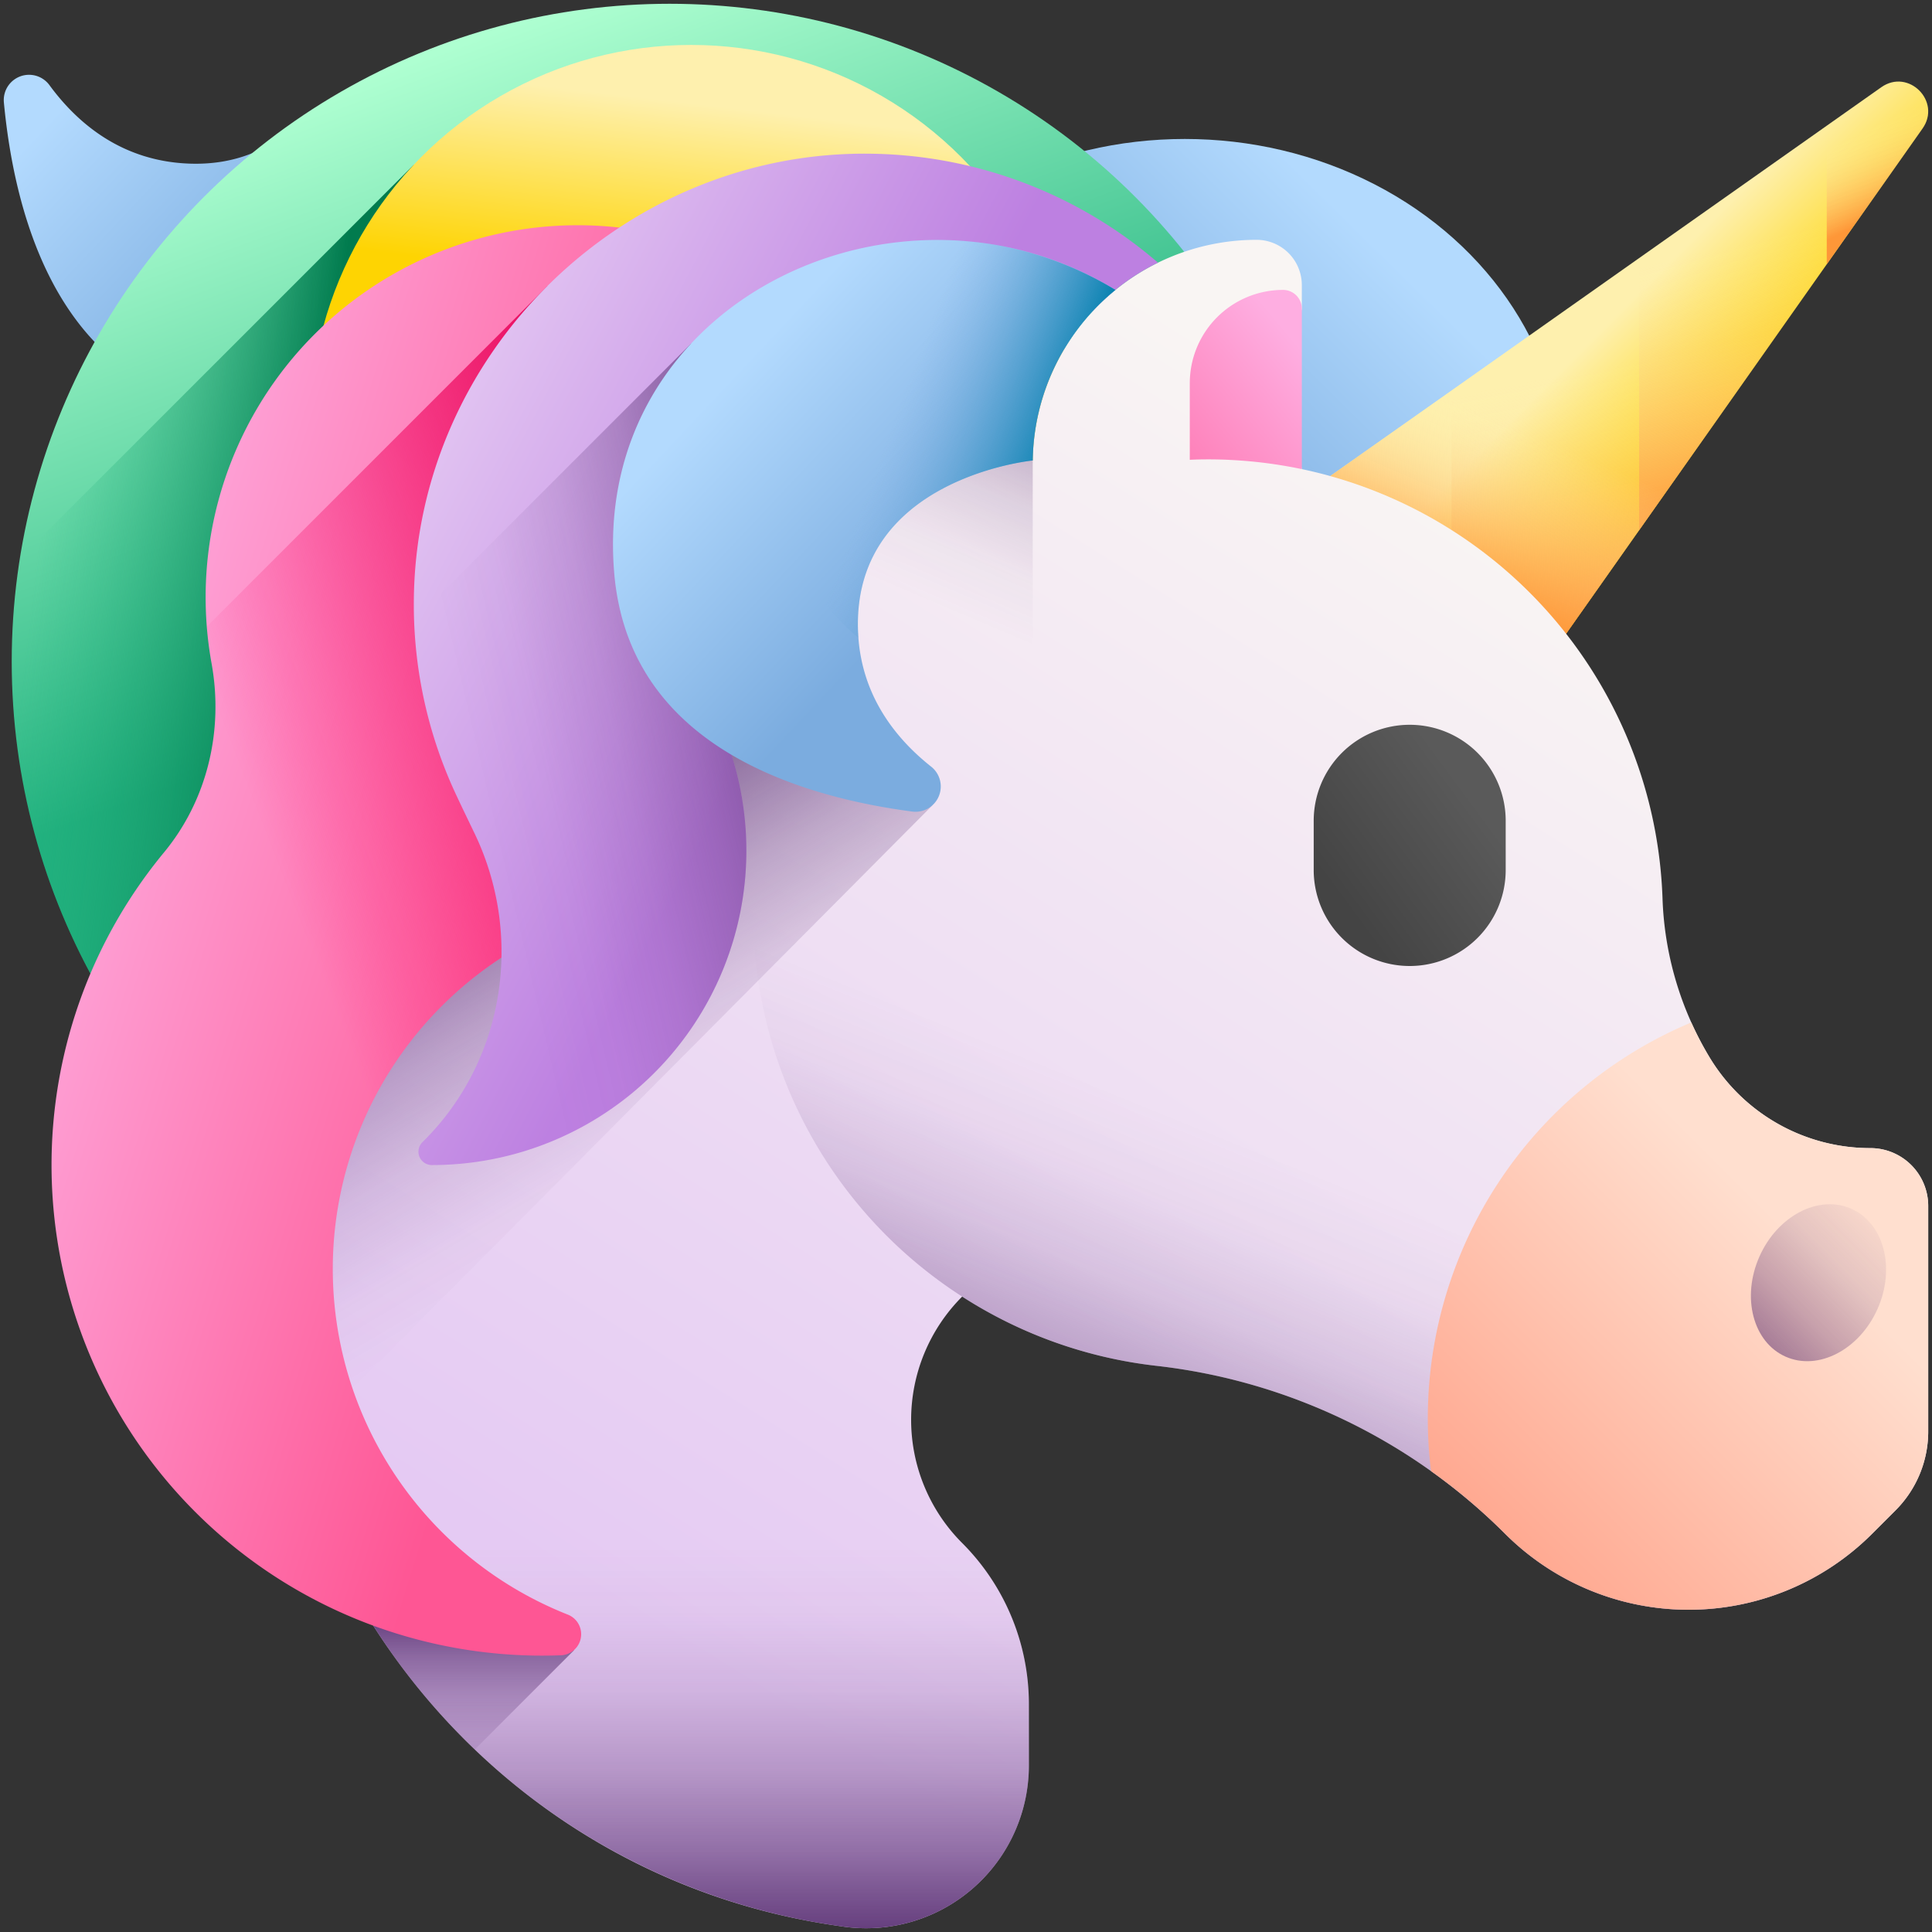 <svg xmlns="http://www.w3.org/2000/svg" version="1.1" xmlns:xlink="http://www.w3.org/1999/xlink" xmlns:svgjs="http://svgjs.com/svgjs" width="512" height="512" x="0" y="0" viewBox="0 0 512 512" style="enable-background:new 0 0 512 512" xml:space="preserve" class=""><rect x="0" y="0" width="512" height="512" fill="#333333" stroke="none"/><g transform="matrix(-1,0,0,1,511.997,0)"><linearGradient id="a" x1="142.452" x2="205.452" y1="69.928" y2="133.928" gradientUnits="userSpaceOnUse"><stop offset="0" stop-color="#b3dafe"></stop><stop offset="1" stop-color="#7bacdf"></stop></linearGradient><linearGradient xlink:href="#a" id="f" x1="478.181" x2="420.656" y1="9.755" y2="63.857"></linearGradient><linearGradient id="g" x1="393.932" x2="339.265" y1="13.129" y2="162.462" gradientUnits="userSpaceOnUse"><stop offset="0" stop-color="#aeffd1"></stop><stop offset="1" stop-color="#22b27f"></stop></linearGradient><linearGradient id="h" x1="505.823" x2="434.489" y1="177.257" y2="185.924" gradientUnits="userSpaceOnUse"><stop offset="0" stop-color="#22b27f" stop-opacity="0"></stop><stop offset="1" stop-color="#017b4e"></stop></linearGradient><linearGradient id="b" x1="318.891" x2="324.61" y1="28.5" y2="77.109" gradientUnits="userSpaceOnUse"><stop offset="0" stop-color="#fef0ae"></stop><stop offset="1" stop-color="#fed402"></stop></linearGradient><linearGradient xlink:href="#b" id="i" x1="88.656" x2="58.656" y1="88.418" y2="118.418"></linearGradient><linearGradient id="c" x1="68.408" x2="55.741" y1="93.259" y2="155.592" gradientUnits="userSpaceOnUse"><stop offset="0" stop-color="#fef0ae" stop-opacity="0"></stop><stop offset="1" stop-color="#fe9738"></stop></linearGradient><linearGradient xlink:href="#c" id="j" x1="44.687" x2="27.687" y1="62.727" y2="131.727"></linearGradient><linearGradient xlink:href="#c" id="k" x1="20.702" x2="11.202" y1="36.071" y2="55.571"></linearGradient><linearGradient xlink:href="#c" id="l" x1="112.097" x2="130.597" y1="112.334" y2="155.334"></linearGradient><linearGradient id="m" x1="100.464" x2="297.599" y1="145.507" y2="459.829" gradientUnits="userSpaceOnUse"><stop offset="0" stop-color="#f9f5f3"></stop><stop offset="1" stop-color="#e5caf3"></stop></linearGradient><linearGradient id="d" x1="337.643" x2="337.643" y1="409.93" y2="515.996" gradientUnits="userSpaceOnUse"><stop offset="0" stop-color="#5b3374" stop-opacity="0"></stop><stop offset=".173" stop-color="#5b3374" stop-opacity=".039"></stop><stop offset=".363" stop-color="#5b3374" stop-opacity=".152"></stop><stop offset=".56" stop-color="#5b3374" stop-opacity=".341"></stop><stop offset=".763" stop-color="#5b3374" stop-opacity=".605"></stop><stop offset=".968" stop-color="#5b3374" stop-opacity=".942"></stop><stop offset="1" stop-color="#5b3374"></stop></linearGradient><linearGradient xlink:href="#d" id="n" x1="386.859" x2="386.859" y1="479.25" y2="426.462"></linearGradient><linearGradient xlink:href="#d" id="o" x1="160.68" x2="208.68" y1="311.721" y2="429.721"></linearGradient><linearGradient id="p" x1="35.553" x2="116.855" y1="328.447" y2="409.749" gradientUnits="userSpaceOnUse"><stop offset="0" stop-color="#ffdfcf"></stop><stop offset="1" stop-color="#ffa78f"></stop></linearGradient><linearGradient xlink:href="#d" id="q" x1="4.133" x2="61.769" y1="313.905" y2="371.54" gradientTransform="rotate(24.03 30.148 340.073)"></linearGradient><linearGradient id="r" x1="121.819" x2="157.14" y1="211.824" y2="237.824" gradientUnits="userSpaceOnUse"><stop offset="0" stop-color="#5a5a5a"></stop><stop offset="1" stop-color="#444"></stop></linearGradient><linearGradient id="e" x1="165.95" x2="228.45" y1="93.909" y2="145.909" gradientUnits="userSpaceOnUse"><stop offset="0" stop-color="#feaee1"></stop><stop offset="1" stop-color="#fe5694"></stop></linearGradient><linearGradient xlink:href="#d" id="s" x1="289.551" x2="253.551" y1="149.766" y2="65.1"></linearGradient><linearGradient xlink:href="#d" id="t" x1="336.614" x2="397.281" y1="320.257" y2="217.59"></linearGradient><linearGradient xlink:href="#e" id="u" x1="506.528" x2="351.528" y1="205.766" y2="253.766"></linearGradient><linearGradient id="v" x1="419.302" x2="297.302" y1="278.419" y2="231.085" gradientUnits="userSpaceOnUse"><stop offset="0" stop-color="#fe0364" stop-opacity="0"></stop><stop offset="1" stop-color="#e30256"></stop></linearGradient><linearGradient id="w" x1="416.356" x2="305.856" y1="127.304" y2="185.304" gradientUnits="userSpaceOnUse"><stop offset="0" stop-color="#e5caf3"></stop><stop offset="1" stop-color="#bd80e1"></stop></linearGradient><linearGradient xlink:href="#d" id="x" x1="384.585" x2="284.585" y1="206.064" y2="182.564"></linearGradient><linearGradient xlink:href="#a" id="y" x1="314.164" x2="258.433" y1="95.598" y2="148.011"></linearGradient><linearGradient id="z" x1="275.504" x2="235.004" y1="112.76" y2="127.76" gradientUnits="userSpaceOnUse"><stop offset="0" stop-color="#7bacdf" stop-opacity="0"></stop><stop offset="1" stop-color="#0681af"></stop></linearGradient><g data-name="3 Unicorn"><ellipse cx="198.017" cy="126.376" fill="url(#a)" rx="100.489" ry="89.549" data-original="url(#a)"></ellipse><path fill="url(#f)" d="M498.914 22.534c-7.66 10.453-19.47 20.177-37.056 20.823-13.265.487-22.716-4.572-29.417-11.444h-72.678c4.415 44.03 40.031 82.883 91.312 76.423a66.24 66.24 0 0 0 10.646-2.222c36.116-10.806 46.542-50.374 49.245-78.944a6.7 6.7 0 0 0-12.052-4.636z" data-original="url(#f)"></path><circle cx="334.55" cy="175.342" r="174.342" fill="url(#g)" data-original="url(#g)"></circle><path fill="url(#h)" d="M402.33 336.017a174.563 174.563 0 0 0 104.436-187.935L402.33 43.646z" data-original="url(#h)" class=""></path><circle cx="328.823" cy="112.919" r="101.011" fill="url(#b)" data-original="url(#b)"></circle><path fill="url(#i)" d="M2.509 34.053 122.57 204.224l61.042-61.042L13.441 23.12c-7.197-5.078-16.01 3.735-10.932 10.933z" data-original="url(#i)"></path><path fill="url(#c)" d="M127.333 103.475 13.441 23.12c-7.2-5.078-16.01 3.735-10.932 10.933L122.57 204.224l4.763-4.763z" data-original="url(#c)"></path><path fill="url(#j)" d="M77.611 68.394 13.441 23.12c-7.2-5.078-16.01 3.735-10.932 10.933L77.611 140.5z" data-original="url(#j)"></path><path fill="url(#k)" d="M27.888 33.313 13.441 23.12c-7.2-5.078-16.01 3.735-10.932 10.933l25.379 35.971z" data-original="url(#k)"></path><path fill="url(#l)" d="M77.611 68.394 47.782 98.222l74.788 106.002 61.042-61.042z" data-original="url(#l)"></path><path fill="url(#m)" d="M410.911 239.69 391.12 210c-34.459-51.7-91.061-84.614-152.808-87.963A59.324 59.324 0 0 0 179 63.554a12 12 0 0 0-12 12v6.266l4 19.85-4 22.648a120.5 120.5 0 0 0-95.584 113.654 87.414 87.414 0 0 1-12.545 42.361 49.771 49.771 0 0 1-42.537 23.93A15.333 15.333 0 0 0 1 319.6v59.741a29.593 29.593 0 0 0 8.669 20.928l6.179 6.179A68.8 68.8 0 0 0 64.5 426.6a68.806 68.806 0 0 0 48.653-20.153 155.392 155.392 0 0 1 92.368-44.486 120 120 0 0 0 51.493-18.347 46.175 46.175 0 0 1 0 65.3 60.369 60.369 0 0 0-17.681 42.686v16.321a43.128 43.128 0 0 0 49.37 42.626q2.06-.3 4.084-.618c85.035-13.467 147.546-86.951 147.546-173.046a175.246 175.246 0 0 0-29.422-97.193z" data-original="url(#m)"></path><path fill="url(#d)" d="M270.532 375.93a46.028 46.028 0 0 1-13.518 32.985 60.369 60.369 0 0 0-17.681 42.685v16.321a43.128 43.128 0 0 0 49.37 42.626q2.06-.3 4.084-.618a175.058 175.058 0 0 0 143.165-134z" data-original="url(#d)"></path><path fill="url(#n)" d="M413.822 429.624h-46.2l-7.728 7.727 26.281 26.282a175.916 175.916 0 0 0 27.647-34.009z" data-original="url(#n)"></path><path fill="url(#o)" d="M312.333 242.24a120.443 120.443 0 0 1-106.81 119.72 155.287 155.287 0 0 0-68.84 25.19 154 154 0 0 0-23.53 19.29 68.793 68.793 0 0 1-97.31 0l-6.17-6.17A29.561 29.561 0 0 1 1 379.34V319.6a15.33 15.33 0 0 1 15.33-15.34 49.754 49.754 0 0 0 24.4-6.39c1-.56 1.98-1.16 2.93-1.78a49.821 49.821 0 0 0 15.21-15.76 87.381 87.381 0 0 0 12.54-42.36 120.474 120.474 0 0 1 114.65-116.09c.88-.05 1.76-.08 2.63-.1 1.04-.03 2.07-.04 3.1-.04h.05a120.5 120.5 0 0 1 120.493 120.5z" data-original="url(#o)"></path><path fill="url(#p)" d="M63.786 270.962a85.7 85.7 0 0 1-4.913 9.368 49.821 49.821 0 0 1-15.21 15.76c-.95.62-1.93 1.22-2.93 1.78a49.754 49.754 0 0 1-24.4 6.39A15.33 15.33 0 0 0 1 319.6v59.74a29.561 29.561 0 0 0 8.67 20.93l6.17 6.17a68.792 68.792 0 0 0 97.31 0 154.182 154.182 0 0 1 19.615-16.583 114.938 114.938 0 0 0 .85-13.927 113.8 113.8 0 0 0-69.829-104.968z" data-original="url(#p)"></path><ellipse cx="30.14" cy="339.911" fill="url(#q)" rx="17.118" ry="21.446" transform="rotate(-24.03 30.16 340.071)" data-original="url(#q)"></ellipse><path fill="url(#r)" d="M138.411 256a25.439 25.439 0 0 1-25.439-25.44v-13.046a25.439 25.439 0 0 1 25.439-25.439 25.44 25.44 0 0 1 25.44 25.439v13.046a25.44 25.44 0 0 1-25.44 25.44z" data-original="url(#r)"></path><path fill="url(#e)" d="M196.693 101.53v20.32c-1.61-.08-3.22-.11-4.85-.11h-.05c-1.03 0-2.06.01-3.1.04-.87.02-1.75.05-2.63.1A121.356 121.356 0 0 0 167 124.32v-42.5a4.985 4.985 0 0 1 4.99-4.99 24.719 24.719 0 0 1 24.7 24.7z" data-original="url(#e)"></path><path fill="url(#s)" d="M387.142 204.273c-34.742-48.391-89.4-79.014-148.83-82.237v82.237z" data-original="url(#s)"></path><path fill="url(#t)" d="M391.12 210a199.407 199.407 0 0 0-62.72-60.053l-63.49 63.49 169.127 170.109a175.423 175.423 0 0 0 6.3-46.662 175.246 175.246 0 0 0-29.422-97.194z" data-original="url(#t)"></path><path fill="url(#u)" d="M468.553 225.922c-11.509-13.916-15.839-32.334-12.627-50.1A98.582 98.582 0 0 0 359.01 59.69a98.023 98.023 0 0 0-27.46 3.89c33.04 21.19 55.36 58.14 55.59 99.82a119.379 119.379 0 0 1-11.04 50.86c-1.18 2.54-2.97 6.29-4.94 10.35a72.985 72.985 0 0 0-6.53 21.35 97.308 97.308 0 0 1 15.43 8.45 98.5 98.5 0 0 1-18.536 173.478 5.585 5.585 0 0 0 1.816 10.778q3.419.129 6.881.081a130.022 130.022 0 0 0 98.332-212.825z" data-original="url(#u)"></path><path fill="url(#v)" d="M455.926 175.818a98.674 98.674 0 0 0 1.246-9.773L366.9 75.77h-19.427c24.087 21.768 39.476 53.068 39.667 87.63a119.379 119.379 0 0 1-11.04 50.86c-1.18 2.54-2.97 6.29-4.94 10.35a72.985 72.985 0 0 0-6.53 21.35 97.308 97.308 0 0 1 15.43 8.45 98.5 98.5 0 0 1-18.536 173.478 5.585 5.585 0 0 0 1.816 10.778q3.419.129 6.881.081a130.022 130.022 0 0 0 98.332-212.825c-11.509-13.916-15.839-32.334-12.627-50.104z" data-original="url(#v)" class=""></path><path fill="url(#w)" d="M399.512 302.151c-21.358-21.438-26.342-54.294-13.164-81.536 1.967-4.066 3.761-7.811 4.942-10.355a118.769 118.769 0 0 0 11.038-50.86c-.362-65.953-56.037-120.069-121.976-118.65a118.833 118.833 0 0 0-75.232 28.86 59.1 59.1 0 0 1 17.25 12.81 91.079 91.079 0 0 1 101.68 103.731 83.312 83.312 0 0 0 73.465 122.6h.089a3.542 3.542 0 0 0 2.425-6.082c-.173-.169-.346-.346-.517-.518z" data-original="url(#w)"></path><path fill="url(#x)" d="M314.206 225.439a83.309 83.309 0 0 0 83.309 83.309h.089a3.542 3.542 0 0 0 2.425-6.082c-.174-.171-.346-.343-.518-.515-21.357-21.438-26.341-54.294-13.163-81.536 1.967-4.066 3.761-7.811 4.942-10.355a118.579 118.579 0 0 0 10.95-45.817l-73.417-73.417-15.723 36.607a90.275 90.275 0 0 1 11.94 45.067 91.78 91.78 0 0 1-.99 13.451 82.88 82.88 0 0 0-9.844 39.288z" data-original="url(#x)" class=""></path><path fill="url(#y)" d="M349.19 152.237a66.355 66.355 0 0 1-1.83 10.72c-9.473 36.488-48.633 48.359-77.084 52.109a6.7 6.7 0 0 1-5.075-11.874c10.164-8.039 19.449-20.2 19.449-37.8 0-37.67-43.49-43.04-46.21-43.34a.57.57 0 0 0-.13-.01 59.254 59.254 0 0 0-21.91-45.21c57.267-35.159 139.22 3.015 132.79 75.405z" data-original="url(#y)"></path><path fill="url(#z)" d="M309.5 114.894a70.954 70.954 0 0 0-17.638-46.9A91.266 91.266 0 0 0 216.4 76.83a59.254 59.254 0 0 1 21.91 45.21.57.57 0 0 1 .13.01c2.72.3 46.21 5.67 46.21 43.34 0 1.257-.06 2.478-.151 3.68a71.074 71.074 0 0 0 25.001-54.176z" data-original="url(#z)"></path></g></g></svg>